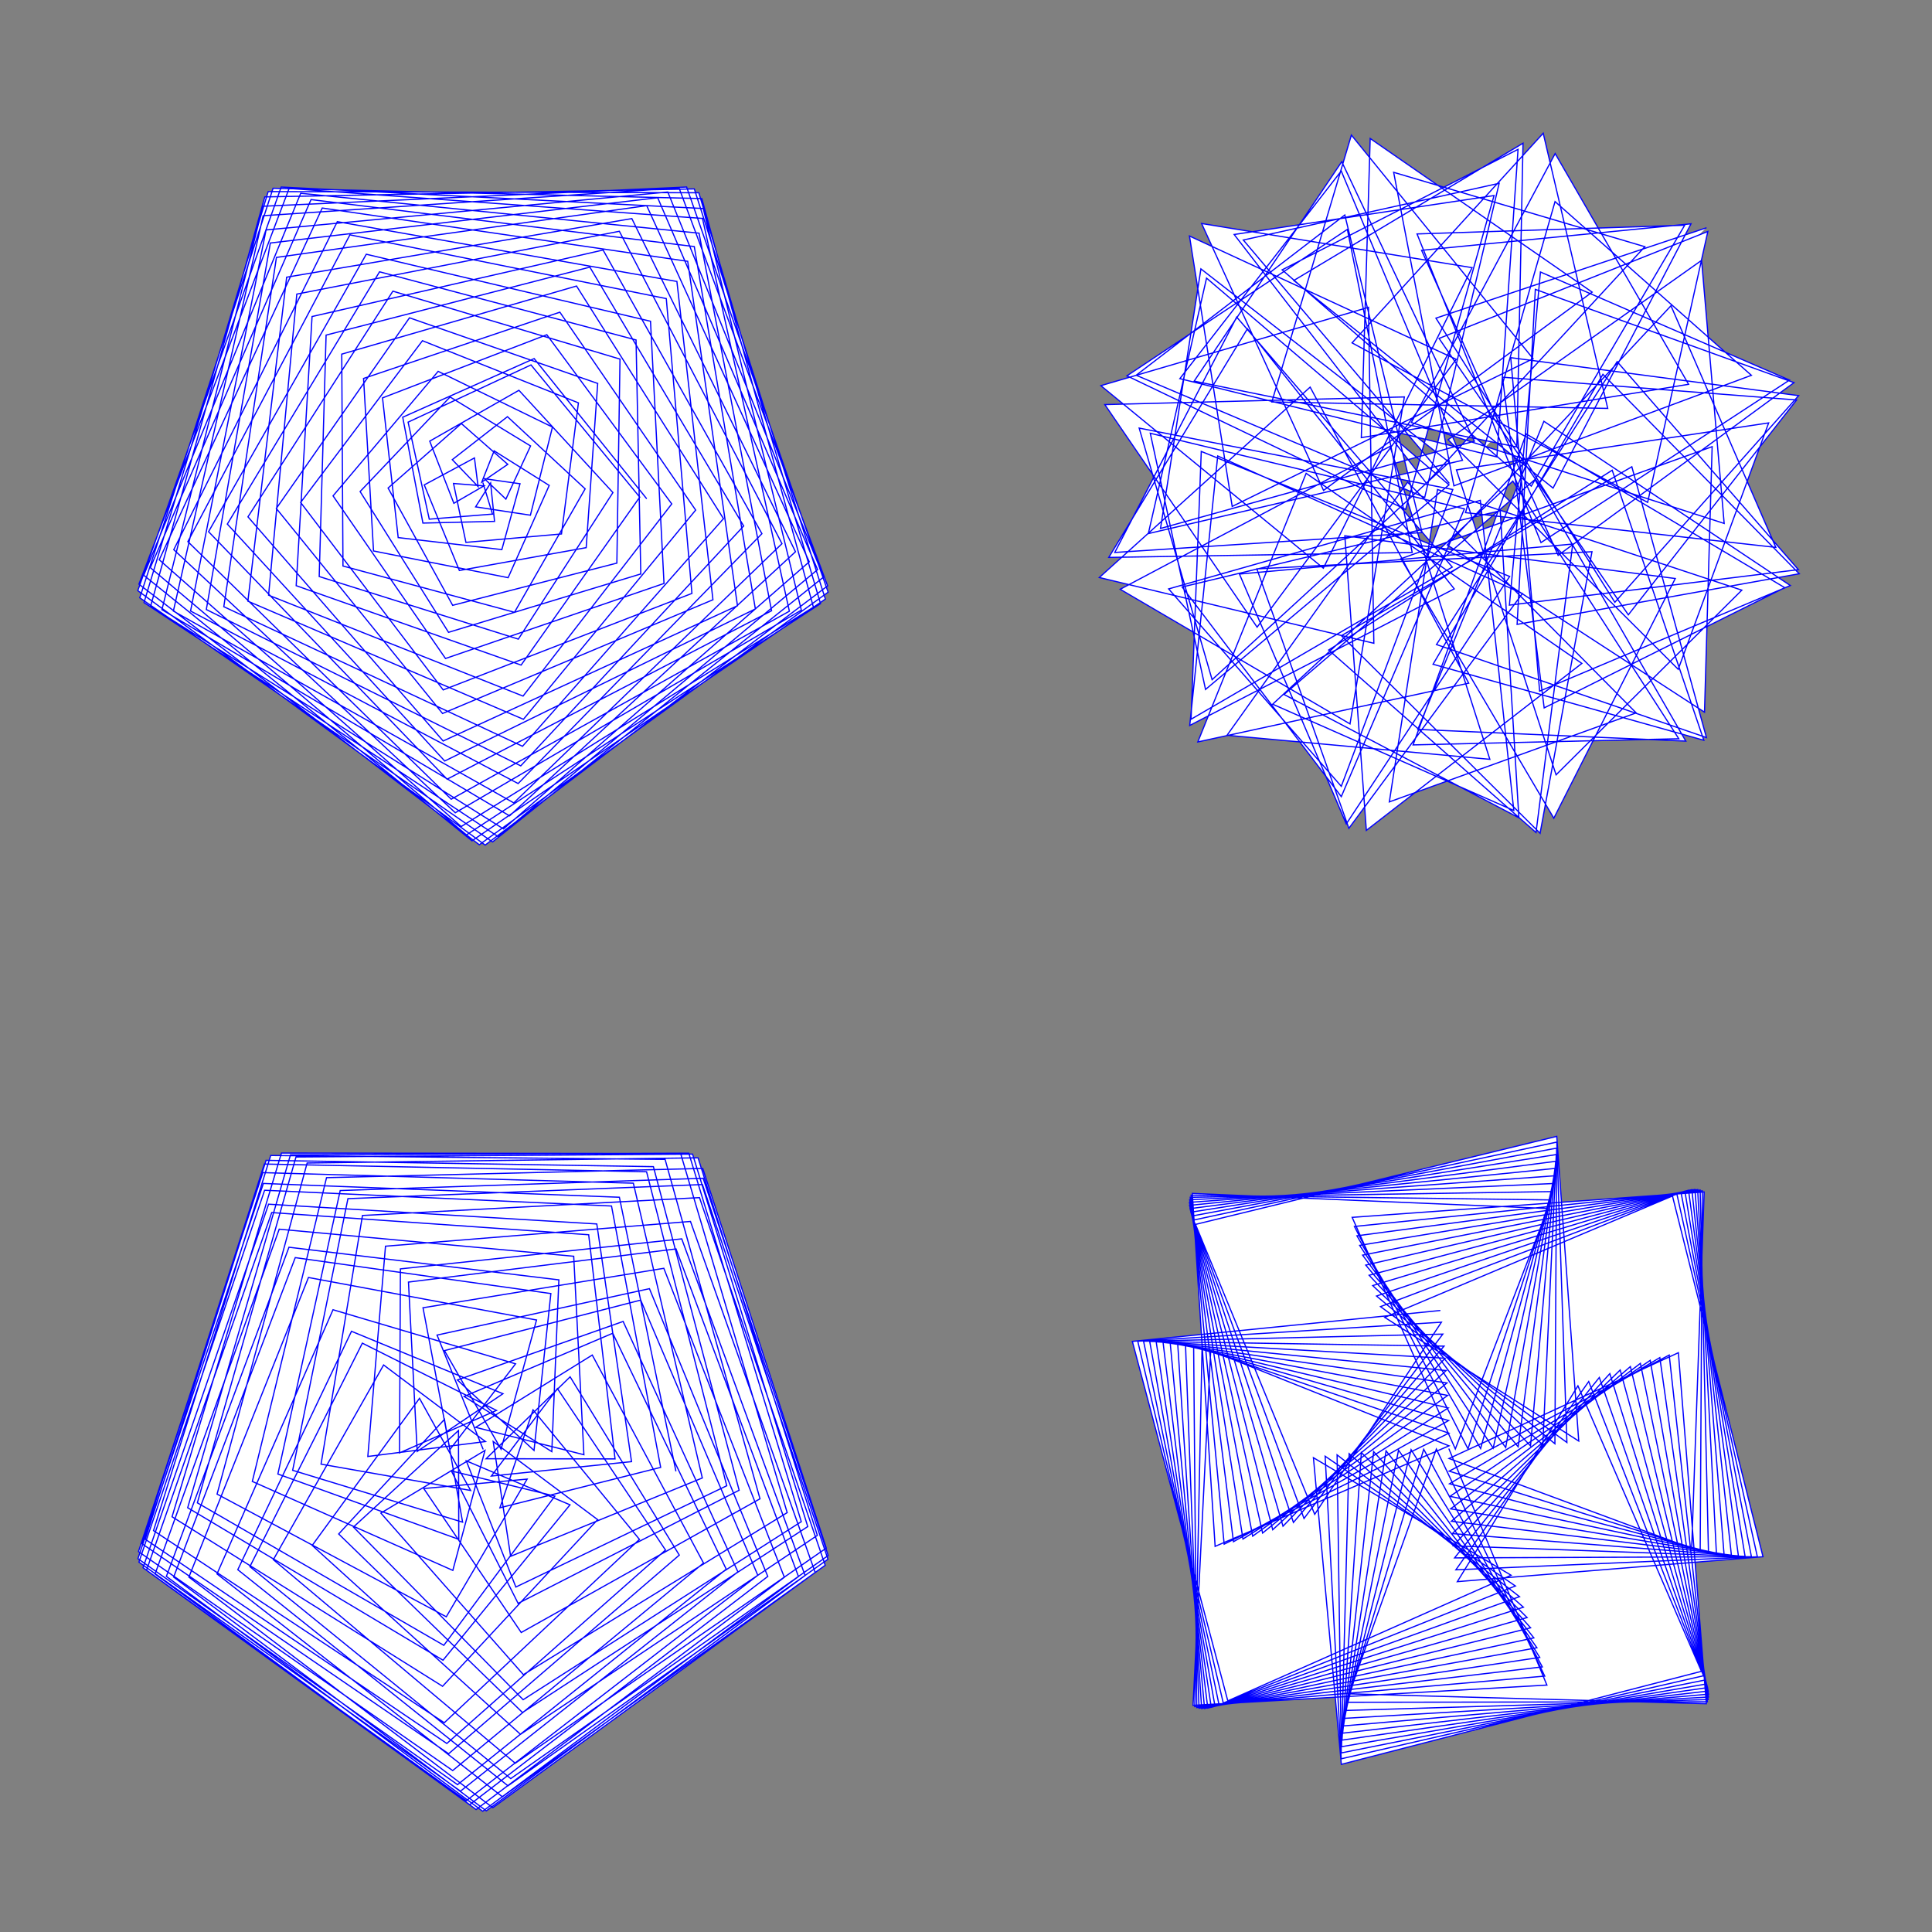 <?xml version="1.0"?>
<!DOCTYPE svg PUBLIC '-//W3C//DTD SVG 1.0//EN'
          'http://www.w3.org/TR/2001/REC-SVG-20010904/DTD/svg10.dtd'>
<svg xmlns:xlink="http://www.w3.org/1999/xlink" style="fill-opacity:1; color-rendering:auto; color-interpolation:auto; text-rendering:auto; stroke:black; stroke-linecap:square; stroke-miterlimit:10; shape-rendering:auto; stroke-opacity:1; fill:black; stroke-dasharray:none; font-weight:normal; stroke-width:1; font-family:'Dialog'; font-style:normal; stroke-linejoin:miter; font-size:12px; stroke-dashoffset:0; image-rendering:auto;" width="800" height="800" xmlns="http://www.w3.org/2000/svg"
><rect width="100%" height="100%" fill="#808080" stroke="none"/><!--Generated by the Batik Graphics2D SVG Generator--><defs id="genericDefs"
  /><g
  ><g style="fill:white; stroke-width:0.5; stroke-linecap:round; stroke:white;" transform="translate(-200,-200)"
    ><path style="stroke:none;" d="M400 400 L403.93 412.877 L377.75 414.974 L368.987 374.805 L419.872 351.111 L464.9 405.849 L415.779 475.394 L322.642 442.511 L329.218 331.072 L449.726 303.531 L515.495 420.988 L414.554 524.447 L278.903 453.009 L310.16 295.222 L476.522 279.51 L541.013 438.971 L403.946 548.628 L257.875 447.53 L313.074 277.959 L490.601 282.219 L536.815 451.422 L390.978 542.256 L265.945 431.791 L333.434 286.137 L484.765 308.201 L505.378 450.825 L383.503 506.831 L302.677 414.01 L362.686 320.565 L456.724 348.689 L455.43 433.172 L387.439 450.651 L360.703 402.088 L391.033 375.38 L410.257 392.276 L399.492 399.63 L404.604 386.687 L427.417 401.009 L410.404 439.204 L354.668 428.143 L350.544 356.709 L431.83 329.266 L488.063 411.215 L416.748 497.847 L302.64 448.93 L318.701 314.785 L461.633 290.517 L529.392 428.465 L411 537.827 L267.049 452.459 L308.835 285.403 L484.317 277.441 L542.906 445.214 L398.466 549.796 L257.521 441.889 L319.719 278.032 L490.881 290.442 L526.864 453.086 L386.846 530.934 L277.784 424.274 L344.894 297.243 L475.895 323.643 L486.512 445.722 L383.521 485.684 L324.479 408.049 L374.926 341.084 L439.513 366.817 L432.497 421.108 L392.932 424.59 L387.792 400.199 L400.386 401.195 L387.934 408.409 L377.944 382.672 L414.878 361.614 L453.8 403.966 L414.634 464.649 L332.176 438.725 L335.029 338.763 L444.244 310.616 L507.935 417.801 L415.637 517.123 L285.434 452.392 L311.94 300.622 L472.339 281.885 L538.548 435.869 L406.278 546.437 L259.631 449.502 L311.05 279.331 L489.37 279.817 L539.763 449.946 L393.143 545.711 L262.242 435.052 L328.796 282.639 L487.486 302.098 L512.78 452.145 L384.14 515.116 L294.135 417.006 L357.163 312.545 L463.372 340.768 L465.332 437.665 L385.731 461.838 L349.113 403.537 L386.363 364.375 L419.694 384.659 L409.481 406.667 L400.585 398.216 L415.327 400.314 L407.802 427.577 L364.88 422.604 L358.392 364.76 L426.433 338.603 L478.156 408.66 L416.588 488.235 L311.215 446.45 L322.903 321.782 L456.458 295.767 L523.797 425.127 L412.747 532.458 L271.789 453.022 L308.969 289.322 L481.169 277.798 L542.694 442.601 L400.909 549.929 L257.053 444.57 L316.44 277.448 L491.198 286.339 L531.82 452.651 L388.529 536.537 L271.955 427.609 L339.672 291.78 L480.289 316.545 L495.211 448.349 L383.254 495.441 L314.413 410.536 L369.562 331.596 L447.492 358.777 L442.726 426.773 L390.221 436.235 L375.675 400.793 L396.459 389.622 L397.962 401.47 L387.283 390.339 L410.132 372.537 L442.296 402.425 L413.041 453.543 L342.017 434.372 L341.507 346.642 L438.73 318.441 L499.585 414.761 L416.37 509.018 L292.67 451.216 L314.468 306.592 L467.787 285.155 L535.096 432.636 L408.483 543.237 L262.34 451.084 L309.651 281.529 L487.501 278.229 L541.767 448.07 L395.446 548.163 L259.524 438.192 L324.511 280.032 L489.456 296.547 L519.489 452.903 L385.135 522.643 L286.367 420.159 L351.671 305.273 L469.359 333.02 L474.951 441.597 L384.473 472.671 L337.91 405.334 L381.433 353.766 L428.756 376.837 L419.631 413.33 L396.94 409.879 L403.147 400.013 L404.776 415.891 L375.121 416.592 L366.759 372.763 L421.188 348.489 L467.672 406.383"
    /></g
    ><g style="fill:blue; stroke-width:0.5; stroke-linecap:round; stroke:blue;" transform="translate(-200,-200)"
    ><path style="fill:none;" d="M400 400 L403.93 412.877 L377.75 414.974 L368.987 374.805 L419.872 351.111 L464.9 405.849 L415.779 475.394 L322.642 442.511 L329.218 331.072 L449.726 303.531 L515.495 420.988 L414.554 524.447 L278.903 453.009 L310.16 295.222 L476.522 279.51 L541.013 438.971 L403.946 548.628 L257.875 447.53 L313.074 277.959 L490.601 282.219 L536.815 451.422 L390.978 542.256 L265.945 431.791 L333.434 286.137 L484.765 308.201 L505.378 450.825 L383.503 506.831 L302.677 414.01 L362.686 320.565 L456.724 348.689 L455.43 433.172 L387.439 450.651 L360.703 402.088 L391.033 375.38 L410.257 392.276 L399.492 399.63 L404.604 386.687 L427.417 401.009 L410.404 439.204 L354.668 428.143 L350.544 356.709 L431.83 329.266 L488.063 411.215 L416.748 497.847 L302.64 448.93 L318.701 314.785 L461.633 290.517 L529.392 428.465 L411 537.827 L267.049 452.459 L308.835 285.403 L484.317 277.441 L542.906 445.214 L398.466 549.796 L257.521 441.889 L319.719 278.032 L490.881 290.442 L526.864 453.086 L386.846 530.934 L277.784 424.274 L344.894 297.243 L475.895 323.643 L486.512 445.722 L383.521 485.684 L324.479 408.049 L374.926 341.084 L439.513 366.817 L432.497 421.108 L392.932 424.59 L387.792 400.199 L400.386 401.195 L387.934 408.409 L377.944 382.672 L414.878 361.614 L453.8 403.966 L414.634 464.649 L332.176 438.725 L335.029 338.763 L444.244 310.616 L507.935 417.801 L415.637 517.123 L285.434 452.392 L311.94 300.622 L472.339 281.885 L538.548 435.869 L406.278 546.437 L259.631 449.502 L311.05 279.331 L489.37 279.817 L539.763 449.946 L393.143 545.711 L262.242 435.052 L328.796 282.639 L487.486 302.098 L512.78 452.145 L384.14 515.116 L294.135 417.006 L357.163 312.545 L463.372 340.768 L465.332 437.665 L385.731 461.838 L349.113 403.537 L386.363 364.375 L419.694 384.659 L409.481 406.667 L400.585 398.216 L415.327 400.314 L407.802 427.577 L364.88 422.604 L358.392 364.76 L426.433 338.603 L478.156 408.66 L416.588 488.235 L311.215 446.45 L322.903 321.782 L456.458 295.767 L523.797 425.127 L412.747 532.458 L271.789 453.022 L308.969 289.322 L481.169 277.798 L542.694 442.601 L400.909 549.929 L257.053 444.57 L316.44 277.448 L491.198 286.339 L531.82 452.651 L388.529 536.537 L271.955 427.609 L339.672 291.78 L480.289 316.545 L495.211 448.349 L383.254 495.441 L314.413 410.536 L369.562 331.596 L447.492 358.777 L442.726 426.773 L390.221 436.235 L375.675 400.793 L396.459 389.622 L397.962 401.47 L387.283 390.339 L410.132 372.537 L442.296 402.425 L413.041 453.543 L342.017 434.372 L341.507 346.642 L438.73 318.441 L499.585 414.761 L416.37 509.018 L292.67 451.216 L314.468 306.592 L467.787 285.155 L535.096 432.636 L408.483 543.237 L262.34 451.084 L309.651 281.529 L487.501 278.229 L541.767 448.07 L395.446 548.163 L259.524 438.192 L324.511 280.032 L489.456 296.547 L519.489 452.903 L385.135 522.643 L286.367 420.159 L351.671 305.273 L469.359 333.02 L474.951 441.597 L384.473 472.671 L337.91 405.334 L381.433 353.766 L428.756 376.837 L419.631 413.33 L396.94 409.879 L403.147 400.013 L404.776 415.891 L375.121 416.592 L366.759 372.763 L421.188 348.489 L467.672 406.383"
    /></g
    ><g style="fill:white; stroke-width:0.5; stroke-linecap:round; stroke:white;" transform="matrix(1,0,0,1,-400,-400) translate(200,600)"
    ><path style="stroke:none;" d="M400 400 L380.977 352.832 L468.92 333.612 L517.923 452.769 L394.486 547.279 L260.662 450.22 L312.515 302.099 L443.755 311.282 L454.676 404.099 L401.288 404.04 L436.078 370.111 L481.275 443.938 L385.775 526.186 L258.817 439.238 L309.471 282.003 L467.731 285.199 L500.929 415.221 L413.604 457.158 L393.086 404.905 L436.026 423.114 L383.443 487.459 L277.715 424.311 L320.274 278.204 L485.219 277.513 L531.791 430.097 L416.628 503.812 L346.349 432.318 L389.846 392.356 L389.973 437.402 L315.064 410.363 L340.872 292.978 L491.157 287.896 L542.937 444.115 L411.49 536.483 L303.474 448.708 L350.041 356.172 L405.594 384.023 L365.427 401.611 L365.804 325.419 L482.294 312.988 L533.376 452.377 L401.37 549.837 L271.903 453.029 L322.255 320.754 L428.1 335.632 L421.124 400.597 L389.406 371.428 L458.027 347.185 L505.548 450.86 L390.679 541.675 L257.526 446.843 L309.571 292.856 L453.212 299.381 L473.562 407.612 L407.005 424.341 L420.724 383.797 L464.786 437.428 L383.966 513.345 L263.566 433.795 L312.1 278.464 L475.401 280.079 L514.695 420.628 L415.83 475.985 L375.474 416.377 L418.272 412.466 L384.802 469.471 L289.884 418.674 L327.18 281.578 L489.046 279.433 L538.45 435.765 L415.513 518.146 L329.278 439.922 L373.707 379.017 L394.873 417.169 L332.938 406.264 L350.095 303.311 L489.644 295.911 L541.7 448.159 L408.031 543.994 L289.853 451.728 L337.899 342.333 L413.479 364.732 L386.308 400.25 L375.16 341.517 L474.878 325.182 L524.777 453.118 L397.144 549.287 L264.207 451.767 L315.617 308.978 L437.562 320.191 L441.776 402.365 L396.961 391.033 L445.25 361.095 L491.307 447.224 L387.451 533.156 L257.339 442.476 L308.826 285.56 L462.255 289.93 L490.813 412.001 L411.441 444.443 L404.217 396.891 L447.473 429.247 L383.255 498.255 L271.245 428.055 L316.543 277.453 L481.84 277.655 L525.956 426.35 L416.726 493.44 L357.709 426.541 L400.815 400.591 L387.505 450.268 L304.478 413.432 L335.214 287.644 L490.987 283.826 L542.144 441.036 L413.357 530.123 L313.184 445.82 L358.843 365.206 L401.016 396.918 L352.305 403.098 L359.623 316.029 L485.91 305.771 L537.551 451.131 L404.076 548.535 L278.215 453.044 L327.726 328.98 L422.164 346.584 L407.477 400.075 L384.041 359.26 L465.302 338.342 L513.788 452.289 L393.09 545.641 L259.227 449.158 L311.22 298.632 L447.12 306.814 L461.501 405.229 L403.447 411.202 L430.82 374.981 L475.57 441.835 L385.023 521.936 L260.152 437.369 L310.179 280.475 L470.561 283.084 L506.06 417.079 L414.544 463.932 L386.911 409.091 L429.753 419.511 L383.77 481.293 L281.719 422.291 L322.564 279.086 L486.772 277.898 L534.476 432.126 L416.363 509.124 L340.244 435.189 L384.038 387.733 L391.552 430.298 L321.18 408.819 L344.073 296.341 L490.873 290.495 L542.839 445.652 L410.339 539.467 L298.463 449.973 L345.546 351.259 L408.271 377.112 L372.744 400.997 L369.138 330.882 L479.929 317.158 L530.63 452.81 L399.878 549.999 L268.889 452.75 L319.658 316.455 L431.41 329.964 L428.492 401.091 L392.183 378.253 L453.723 352.074 L500.72 449.777 L389.463 538.994 L257.119 445.403 L309.062 290.045 L456.471 295.753 L479.851 409.068"
      /><path d="M400 400 L380.977 352.832 L468.92 333.612 L517.923 452.769 L394.486 547.279 L260.662 450.22 L312.515 302.099 L443.755 311.282 L454.676 404.099 L401.288 404.04 L436.078 370.111 L481.275 443.938 L385.775 526.186 L258.817 439.238 L309.471 282.003 L467.731 285.199 L500.929 415.221 L413.604 457.158 L393.086 404.905 L436.026 423.114 L383.443 487.459 L277.715 424.311 L320.274 278.204 L485.219 277.513 L531.791 430.097 L416.628 503.812 L346.349 432.318 L389.846 392.356 L389.973 437.402 L315.064 410.363 L340.872 292.978 L491.157 287.896 L542.937 444.115 L411.49 536.483 L303.474 448.708 L350.041 356.172 L405.594 384.023 L365.427 401.611 L365.804 325.419 L482.294 312.988 L533.376 452.377 L401.37 549.837 L271.903 453.029 L322.255 320.754 L428.1 335.632 L421.124 400.597 L389.406 371.428 L458.027 347.185 L505.548 450.86 L390.679 541.675 L257.526 446.843 L309.571 292.856 L453.212 299.381 L473.562 407.612 L407.005 424.341 L420.724 383.797 L464.786 437.428 L383.966 513.345 L263.566 433.795 L312.1 278.464 L475.401 280.079 L514.695 420.628 L415.83 475.985 L375.474 416.377 L418.272 412.466 L384.802 469.471 L289.884 418.674 L327.18 281.578 L489.046 279.433 L538.45 435.765 L415.513 518.146 L329.278 439.922 L373.707 379.017 L394.873 417.169 L332.938 406.264 L350.095 303.311 L489.644 295.911 L541.7 448.159 L408.031 543.994 L289.853 451.728 L337.899 342.333 L413.479 364.732 L386.308 400.25 L375.16 341.517 L474.878 325.182 L524.777 453.118 L397.144 549.287 L264.207 451.767 L315.617 308.978 L437.562 320.191 L441.776 402.365 L396.961 391.033 L445.25 361.095 L491.307 447.224 L387.451 533.156 L257.339 442.476 L308.826 285.56 L462.255 289.93 L490.813 412.001 L411.441 444.443 L404.217 396.891 L447.473 429.247 L383.255 498.255 L271.245 428.055 L316.543 277.453 L481.84 277.655 L525.956 426.35 L416.726 493.44 L357.709 426.541 L400.815 400.591 L387.505 450.268 L304.478 413.432 L335.214 287.644 L490.987 283.826 L542.144 441.036 L413.357 530.123 L313.184 445.82 L358.843 365.206 L401.016 396.918 L352.305 403.098 L359.623 316.029 L485.91 305.771 L537.551 451.131 L404.076 548.535 L278.215 453.044 L327.726 328.98 L422.164 346.584 L407.477 400.075 L384.041 359.26 L465.302 338.342 L513.788 452.289 L393.09 545.641 L259.227 449.158 L311.22 298.632 L447.12 306.814 L461.501 405.229 L403.447 411.202 L430.82 374.981 L475.57 441.835 L385.023 521.936 L260.152 437.369 L310.179 280.475 L470.561 283.084 L506.06 417.079 L414.544 463.932 L386.911 409.091 L429.753 419.511 L383.77 481.293 L281.719 422.291 L322.564 279.086 L486.772 277.898 L534.476 432.126 L416.363 509.124 L340.244 435.189 L384.038 387.733 L391.552 430.298 L321.18 408.819 L344.073 296.341 L490.873 290.495 L542.839 445.652 L410.339 539.467 L298.463 449.973 L345.546 351.259 L408.271 377.112 L372.744 400.997 L369.138 330.882 L479.929 317.158 L530.63 452.81 L399.878 549.999 L268.889 452.75 L319.658 316.455 L431.41 329.964 L428.492 401.091 L392.183 378.253 L453.723 352.074 L500.72 449.777 L389.463 538.994 L257.119 445.403 L309.062 290.045 L456.471 295.753 L479.851 409.068" style="fill:none; stroke:blue;"
    /></g
    ><g style="fill:white; stroke-width:0.5; stroke-linecap:round; stroke:white;" transform="matrix(1,0,0,1,-400,-400) translate(600,200)"
    ><path style="stroke:none;" d="M400 400 L314.834 299.394 L420.772 275.905 L389.936 405.987 L270.468 355.386 L356.859 289.028 L388.856 420.518 L261.607 428.764 L312.089 331.291 L401.361 434.819 L293.193 497.828 L297.421 386.925 L425.114 438.694 L357.468 541.174 L313.225 437.699 L451.232 425.285 L436.031 544.727 L350.176 469.156 L467.577 394.708 L505.515 506.528 L393.401 475.049 L463.739 354.998 L545.026 437.58 L428.202 458.542 L435.748 319.82 L542.859 358.445 L445.204 429.957 L388.654 303.651 L500.207 292.673 L443.093 402.097 L335.738 316.14 L430.647 259.305 L428.086 385.091 L294.48 357.814 L355.589 266.942 L410.522 382.689 L280.538 418.825 L297.271 311.339 L400.082 391.406 L301.907 481.443 L271.706 377.263 L401.571 402.699 L355.397 525.591 L283.915 443.857 L412.959 407.199 L426.837 535.614 L326.991 491.597 L426.422 399.22 L495.151 505.898 L385.123 508.448 L431.967 379.684 L539.021 443.337 L439.406 493.128 L422.146 356.189 L543.936 365.623 L474.258 454.584 L395.887 340.132 L507.178 295.85 L482.251 408.024 L359.857 341.975 L439.01 255.166 L465.724 369.109 L326.634 366.445 L359.582 255.933 L434.826 348.523 L310.222 409.704 L292.538 297.728 L402.983 348.783 L320.545 459.69 L257.488 367.529 L381.518 364.363 L359.011 499.75 L263.846 444.003 L375.585 384.838 L416.911 514.412 L308.09 504.459 L382.844 399.672 L477.513 495.195 L375.296 532.046 L395.246 402.706 L521.252 444.371 L444.338 520.84 L403.084 394.572 L532.363 375.117 L494.912 477.145 L399.642 382.071 L504.596 307.809 L513.938 416.74 L384.413 374.95 L443.957 263.589 L499.213 359.132 L363.69 381.208 L367.365 257.346 L459.271 320.961 L348.052 403.071 L297.558 292.544 L409.56 310.833 L347.968 435.267 L255.847 359.692 L366.656 327.26 L368.878 466.363 L255.208 439.134 L342.506 360.297 L408.159 482.89 L295.991 507.218 L340.849 395.988 L455.012 474.704 L365.776 543.84 L356.861 421.853 L493.694 439.55 L443.401 538.801 L380.113 431.351 L508.962 384.957 L505.796 494.895 L399.265 425.649 L491.915 326.607 L535.335 426.66 L406.831 412.272 L443.91 283.469 L525.211 355.409 L402.027 401.177 L377.087 271.352 L481.097 302.152 L390.63 400.098 L311.036 297.099 L418.65 280.979 L382.04 410.938 L266.641 355.618 L357.913 294.991 L384.76 428.771 L259.122 430.814 L316.521 336.144 L402.171 443.835 L292.645 500.405 L304.232 388.806 L430.396 445.78 L358.542 542.988 L320.435 435.557 L459.204 428.456 L437.715 545.029 L355.436 463.234 L475.708 393.277 L506.601 505.407 L394.82 466.892 L469.627 349.745 L544.676 435.885 L425.012 450.567 L437.867 312.631 L540.999 357.388 L438.09 424.675 L386.765 296.873 L497.601 293.258 L434.069 401.303 L330.896 311.74 L428.59 261.841 L419.831 389.207 L288.551 356.785 L355.378 270.806 L405.581 390.599 L275.503 420.951 L299.607 315.163 L400.001 400.769 L299.187 485.49 L276.308 379.406 L406.387 410.717 L355.395 529.87 L289.509 443.065 L421.202 411.491 L428.937 538.622 L331.684 487.564 L435.58 398.578 L498.054 506.87 L387.085 502.03 L439.296 374.447 L541.344 442.451 L437.531 486.182 L425.56 348.098 L544.775 363.824 L468.68 449.392 L394.596 331.741 L506.45 294.378"
      /><path d="M400 400 L314.834 299.394 L420.772 275.905 L389.936 405.987 L270.468 355.386 L356.859 289.028 L388.856 420.518 L261.607 428.764 L312.089 331.291 L401.361 434.819 L293.193 497.828 L297.421 386.925 L425.114 438.694 L357.468 541.174 L313.225 437.699 L451.232 425.285 L436.031 544.727 L350.176 469.156 L467.577 394.708 L505.515 506.528 L393.401 475.049 L463.739 354.998 L545.026 437.58 L428.202 458.542 L435.748 319.82 L542.859 358.445 L445.204 429.957 L388.654 303.651 L500.207 292.673 L443.093 402.097 L335.738 316.14 L430.647 259.305 L428.086 385.091 L294.48 357.814 L355.589 266.942 L410.522 382.689 L280.538 418.825 L297.271 311.339 L400.082 391.406 L301.907 481.443 L271.706 377.263 L401.571 402.699 L355.397 525.591 L283.915 443.857 L412.959 407.199 L426.837 535.614 L326.991 491.597 L426.422 399.22 L495.151 505.898 L385.123 508.448 L431.967 379.684 L539.021 443.337 L439.406 493.128 L422.146 356.189 L543.936 365.623 L474.258 454.584 L395.887 340.132 L507.178 295.85 L482.251 408.024 L359.857 341.975 L439.01 255.166 L465.724 369.109 L326.634 366.445 L359.582 255.933 L434.826 348.523 L310.222 409.704 L292.538 297.728 L402.983 348.783 L320.545 459.69 L257.488 367.529 L381.518 364.363 L359.011 499.75 L263.846 444.003 L375.585 384.838 L416.911 514.412 L308.09 504.459 L382.844 399.672 L477.513 495.195 L375.296 532.046 L395.246 402.706 L521.252 444.371 L444.338 520.84 L403.084 394.572 L532.363 375.117 L494.912 477.145 L399.642 382.071 L504.596 307.809 L513.938 416.74 L384.413 374.95 L443.957 263.589 L499.213 359.132 L363.69 381.208 L367.365 257.346 L459.271 320.961 L348.052 403.071 L297.558 292.544 L409.56 310.833 L347.968 435.267 L255.847 359.692 L366.656 327.26 L368.878 466.363 L255.208 439.134 L342.506 360.297 L408.159 482.89 L295.991 507.218 L340.849 395.988 L455.012 474.704 L365.776 543.84 L356.861 421.853 L493.694 439.55 L443.401 538.801 L380.113 431.351 L508.962 384.957 L505.796 494.895 L399.265 425.649 L491.915 326.607 L535.335 426.66 L406.831 412.272 L443.91 283.469 L525.211 355.409 L402.027 401.177 L377.087 271.352 L481.097 302.152 L390.63 400.098 L311.036 297.099 L418.65 280.979 L382.04 410.938 L266.641 355.618 L357.913 294.991 L384.76 428.771 L259.122 430.814 L316.521 336.144 L402.171 443.835 L292.645 500.405 L304.232 388.806 L430.396 445.78 L358.542 542.988 L320.435 435.557 L459.204 428.456 L437.715 545.029 L355.436 463.234 L475.708 393.277 L506.601 505.407 L394.82 466.892 L469.627 349.745 L544.676 435.885 L425.012 450.567 L437.867 312.631 L540.999 357.388 L438.09 424.675 L386.765 296.873 L497.601 293.258 L434.069 401.303 L330.896 311.74 L428.59 261.841 L419.831 389.207 L288.551 356.785 L355.378 270.806 L405.581 390.599 L275.503 420.951 L299.607 315.163 L400.001 400.769 L299.187 485.49 L276.308 379.406 L406.387 410.717 L355.395 529.87 L289.509 443.065 L421.202 411.491 L428.937 538.622 L331.684 487.564 L435.58 398.578 L498.054 506.87 L387.085 502.03 L439.296 374.447 L541.344 442.451 L437.531 486.182 L425.56 348.098 L544.775 363.824 L468.68 449.392 L394.596 331.741 L506.45 294.378" style="fill:none; stroke:blue;"
    /></g
    ><g style="fill:white; stroke-width:0.5; stroke-linecap:round; stroke:white;" transform="matrix(1,0,0,1,-400,-400) translate(600,600)"
    ><path style="stroke:none;" d="M400 400 L440.536 497.763 L294.012 506.142 L301.323 359.253 L399.998 398.689 L303.157 440.32 L293.712 294.175 L440.952 300.417 L402.621 399.992 L359.901 304.084 L505.654 293.574 L500.484 441.151 L400.017 403.93 L494.983 360.129 L506.555 505.475 L358.655 501.377 L394.759 400.031 L439.638 494.043 L294.713 506.676 L297.736 358.467 L399.952 393.448 L306.903 439.399 L293.211 294.908 L441.714 296.858 L407.857 399.931 L360.846 307.856 L504.888 293.107 L504.015 441.891 L400.093 409.166 L491.186 361.097 L506.988 504.676 L357.938 504.88 L389.524 400.122 L438.648 490.225 L295.544 507.075 L294.265 357.773 L399.846 388.219 L310.746 438.387 L292.847 295.772 L442.386 293.416 L413.091 399.809 L361.882 311.725 L503.993 292.778 L507.43 442.541 L400.231 414.391 L487.296 362.154 L507.284 503.749 L357.311 508.262 L384.309 400.274 L437.568 486.312 L296.503 507.336 L290.907 357.167 L399.678 383.002 L314.685 437.283 L292.621 296.762 L442.971 290.084 L418.294 399.627 L363.009 315.687 L502.971 292.586 L510.725 443.102 L400.428 419.598 L483.312 363.303 L507.44 502.696 L356.772 511.527 L379.104 400.487 L436.395 482.302 L297.585 507.457 L287.676 356.652 L399.45 377.808 L318.713 436.088 L292.534 297.875 L443.463 286.888 L423.482 399.384 L364.223 319.729 L501.827 292.534 L513.89 443.572 L400.686 424.779 L479.25 364.541 L507.456 501.522 L356.322 514.67 L373.926 400.76 L435.137 478.223 L298.793 507.438 L284.568 356.224 L399.163 372.642 L322.822 434.803 L292.589 299.113 L443.868 283.815 L428.639 399.082 L365.531 323.858 L500.56 292.625 L516.93 443.957 L401.002 429.918 L475.101 365.87 L507.331 500.226 L355.962 517.667 L368.805 401.091 L433.78 474.042 L300.115 507.277 L281.605 355.886 L398.817 367.513 L327.008 433.429 L292.787 300.468 L444.187 280.876 L433.758 398.721 L366.927 328.062 L499.177 292.858 L519.835 444.253 L401.378 435.036 L470.88 367.289 L507.06 498.81 L355.685 520.547 L363.708 401.48 L432.338 469.803 L301.56 506.97 L278.76 355.63 L398.412 362.427 L331.264 431.965 L293.128 301.937 L444.42 278.075 L438.832 398.303 L368.413 332.334 L497.679 293.236 L522.6 444.465 L401.812 440.098 L466.591 368.797 L506.647 497.289 L355.496 523.272 L358.649 401.928 L430.814 465.513 L303.112 506.522 L276.07 355.462 L397.952 357.408 L335.576 430.417 L293.613 303.517 L444.567 275.417 L443.855 397.827 L369.983 336.662 L496.069 293.757 L525.223 444.591 L402.3 445.089 L462.241 370.391 L506.09 495.651 L355.39 525.853 L353.663 402.431 L429.198 461.149 L304.773 505.928 L273.526 355.377 L397.435 352.428 L339.962 428.776 L294.243 305.204 L444.632 272.914 L448.82 397.296 L371.639 341.046 L494.359 294.423 L527.689 444.635 L402.844 450.03 L457.852 372.066 L505.382 493.904 L355.366 528.282 L348.712 402.991 L427.49 456.716 L306.534 505.19 L271.119 355.372 L396.861 347.493 L344.392 427.052 L295.024 307.003 L444.617 270.545 L453.721 396.71 L373.39 345.503 L492.534 295.24 L530.019 444.6 L403.444 454.931 L453.384 373.838 L504.536 492.064 L355.421 530.574 L343.863 403.601 L425.71 452.267 L308.409 504.3 L268.882 355.448 L396.237 342.662"
      /><path d="M400 400 L440.536 497.763 L294.012 506.142 L301.323 359.253 L399.998 398.689 L303.157 440.32 L293.712 294.175 L440.952 300.417 L402.621 399.992 L359.901 304.084 L505.654 293.574 L500.484 441.151 L400.017 403.93 L494.983 360.129 L506.555 505.475 L358.655 501.377 L394.759 400.031 L439.638 494.043 L294.713 506.676 L297.736 358.467 L399.952 393.448 L306.903 439.399 L293.211 294.908 L441.714 296.858 L407.857 399.931 L360.846 307.856 L504.888 293.107 L504.015 441.891 L400.093 409.166 L491.186 361.097 L506.988 504.676 L357.938 504.88 L389.524 400.122 L438.648 490.225 L295.544 507.075 L294.265 357.773 L399.846 388.219 L310.746 438.387 L292.847 295.772 L442.386 293.416 L413.091 399.809 L361.882 311.725 L503.993 292.778 L507.43 442.541 L400.231 414.391 L487.296 362.154 L507.284 503.749 L357.311 508.262 L384.309 400.274 L437.568 486.312 L296.503 507.336 L290.907 357.167 L399.678 383.002 L314.685 437.283 L292.621 296.762 L442.971 290.084 L418.294 399.627 L363.009 315.687 L502.971 292.586 L510.725 443.102 L400.428 419.598 L483.312 363.303 L507.44 502.696 L356.772 511.527 L379.104 400.487 L436.395 482.302 L297.585 507.457 L287.676 356.652 L399.45 377.808 L318.713 436.088 L292.534 297.875 L443.463 286.888 L423.482 399.384 L364.223 319.729 L501.827 292.534 L513.89 443.572 L400.686 424.779 L479.25 364.541 L507.456 501.522 L356.322 514.67 L373.926 400.76 L435.137 478.223 L298.793 507.438 L284.568 356.224 L399.163 372.642 L322.822 434.803 L292.589 299.113 L443.868 283.815 L428.639 399.082 L365.531 323.858 L500.56 292.625 L516.93 443.957 L401.002 429.918 L475.101 365.87 L507.331 500.226 L355.962 517.667 L368.805 401.091 L433.78 474.042 L300.115 507.277 L281.605 355.886 L398.817 367.513 L327.008 433.429 L292.787 300.468 L444.187 280.876 L433.758 398.721 L366.927 328.062 L499.177 292.858 L519.835 444.253 L401.378 435.036 L470.88 367.289 L507.06 498.81 L355.685 520.547 L363.708 401.48 L432.338 469.803 L301.56 506.97 L278.76 355.63 L398.412 362.427 L331.264 431.965 L293.128 301.937 L444.42 278.075 L438.832 398.303 L368.413 332.334 L497.679 293.236 L522.6 444.465 L401.812 440.098 L466.591 368.797 L506.647 497.289 L355.496 523.272 L358.649 401.928 L430.814 465.513 L303.112 506.522 L276.07 355.462 L397.952 357.408 L335.576 430.417 L293.613 303.517 L444.567 275.417 L443.855 397.827 L369.983 336.662 L496.069 293.757 L525.223 444.591 L402.3 445.089 L462.241 370.391 L506.09 495.651 L355.39 525.853 L353.663 402.431 L429.198 461.149 L304.773 505.928 L273.526 355.377 L397.435 352.428 L339.962 428.776 L294.243 305.204 L444.632 272.914 L448.82 397.296 L371.639 341.046 L494.359 294.423 L527.689 444.635 L402.844 450.03 L457.852 372.066 L505.382 493.904 L355.366 528.282 L348.712 402.991 L427.49 456.716 L306.534 505.19 L271.119 355.372 L396.861 347.493 L344.392 427.052 L295.024 307.003 L444.617 270.545 L453.721 396.71 L373.39 345.503 L492.534 295.24 L530.019 444.6 L403.444 454.931 L453.384 373.838 L504.536 492.064 L355.421 530.574 L343.863 403.601 L425.71 452.267 L308.409 504.3 L268.882 355.448 L396.237 342.662" style="fill:none; stroke:blue;"
    /></g
  ></g
></svg
>
